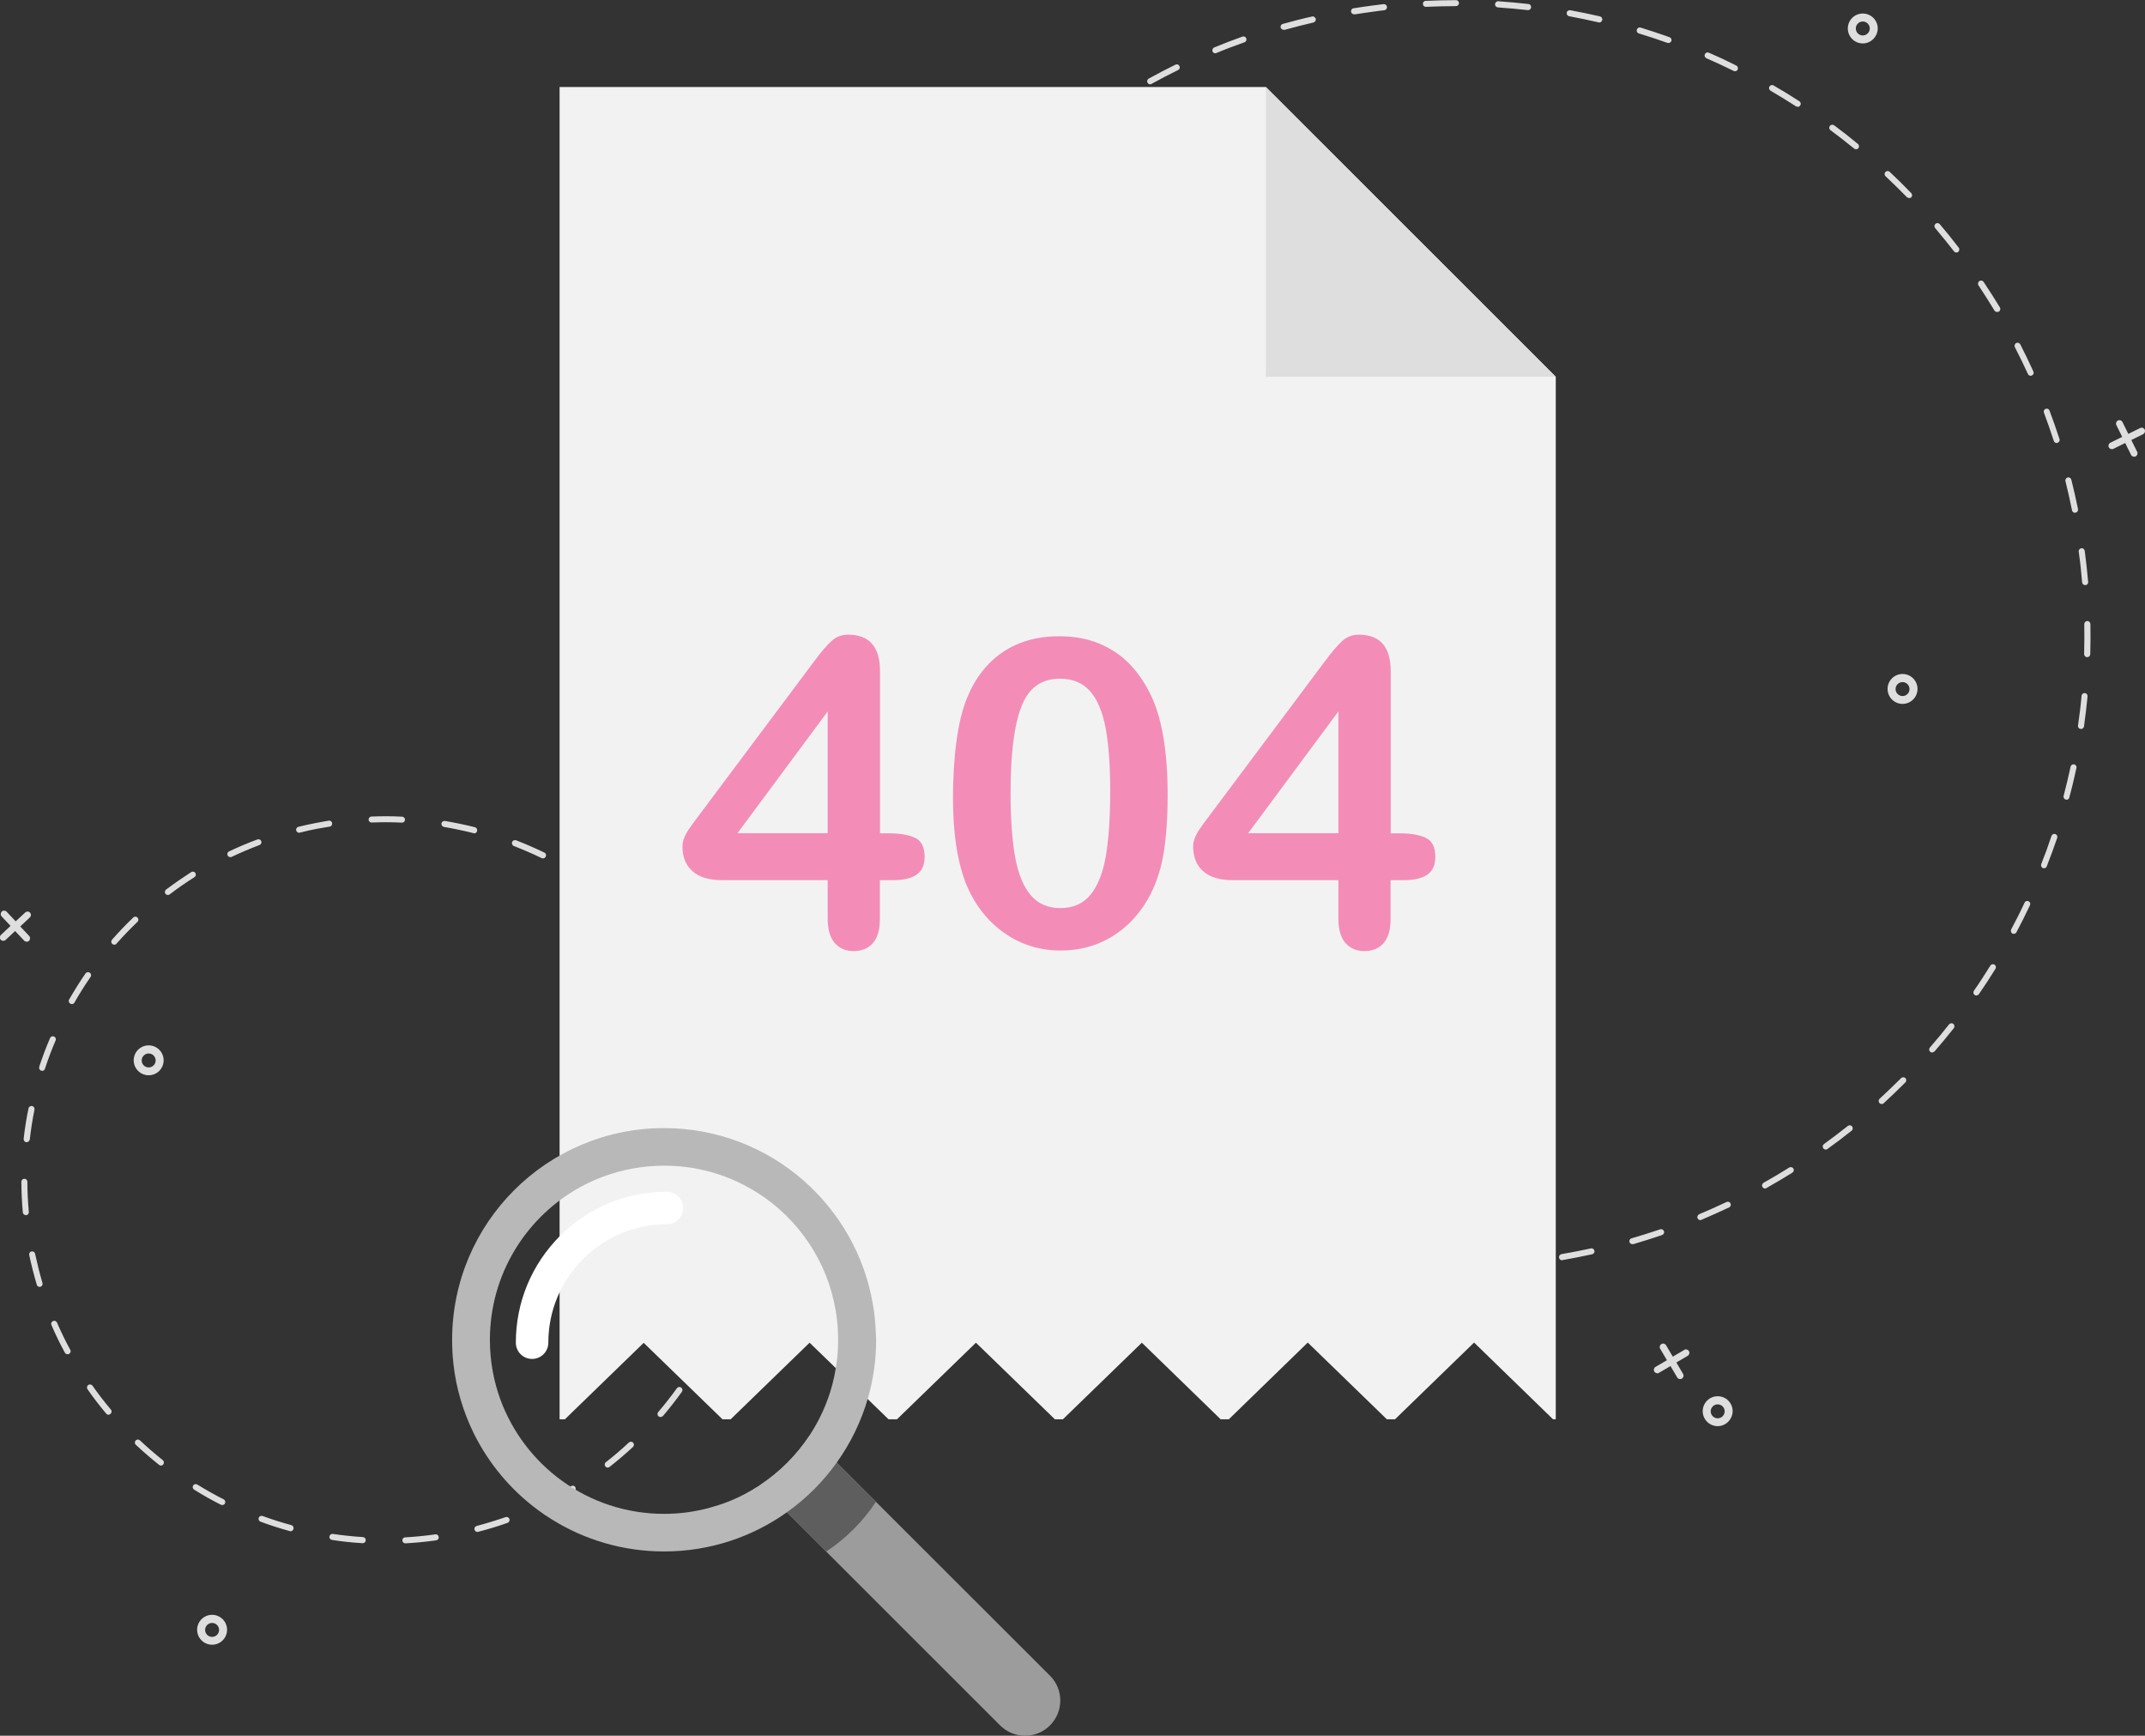<svg width="419" height="339" viewBox="0 0 419 339" fill="none" xmlns="http://www.w3.org/2000/svg">
<rect x="0" y="0" width="419" height="339" fill="#333333" stroke="none"/>
<g clip-path="url(#clip0)">
<path d="M329.905 263.88C329.821 263.713 329.682 263.63 329.487 263.574C329.32 263.518 329.125 263.546 328.986 263.657L326.759 264.965L325.45 262.74C325.367 262.573 325.227 262.489 325.032 262.434C324.865 262.378 324.671 262.406 324.531 262.517C324.364 262.601 324.281 262.74 324.225 262.934C324.169 263.101 324.197 263.296 324.309 263.435L325.617 265.66L323.39 266.967C323.223 267.05 323.139 267.19 323.084 267.384C323.028 267.579 323.056 267.746 323.167 267.885C323.251 268.052 323.39 268.135 323.585 268.191C323.752 268.246 323.947 268.219 324.086 268.107L326.313 266.8L327.622 269.025C327.761 269.275 328.067 269.387 328.318 269.331C328.401 269.303 328.457 269.303 328.541 269.248C328.847 269.053 328.958 268.664 328.763 268.33L327.455 266.105L329.682 264.798C329.988 264.603 330.1 264.186 329.905 263.88Z" fill="#DEDEDE"/>
<path d="M335.529 278.537C333.914 278.537 332.605 277.23 332.605 275.617C332.605 274.003 333.914 272.696 335.529 272.696C337.144 272.696 338.452 274.003 338.452 275.617C338.425 277.23 337.116 278.537 335.529 278.537ZM335.529 274.282C334.777 274.282 334.165 274.893 334.165 275.644C334.165 276.395 334.777 277.007 335.529 277.007C336.281 277.007 336.893 276.395 336.893 275.644C336.893 274.893 336.281 274.282 335.529 274.282Z" fill="#DEDEDE"/>
<path d="M41.43 321.228C39.815 321.228 38.507 319.921 38.507 318.308C38.507 316.695 39.815 315.388 41.43 315.388C43.045 315.388 44.354 316.695 44.354 318.308C44.354 319.921 43.045 321.228 41.43 321.228ZM41.43 316.973C40.678 316.973 40.066 317.585 40.066 318.336C40.066 319.087 40.678 319.699 41.43 319.699C42.182 319.699 42.795 319.087 42.795 318.336C42.795 317.585 42.182 316.973 41.43 316.973Z" fill="#DEDEDE"/>
<path d="M363.873 8.483C362.258 8.483 360.949 7.175 360.949 5.562C360.949 3.949 362.258 2.642 363.873 2.642C365.488 2.642 366.796 3.949 366.796 5.562C366.768 7.175 365.46 8.483 363.873 8.483ZM363.873 4.2C363.121 4.2 362.508 4.811 362.508 5.562C362.508 6.313 363.121 6.925 363.873 6.925C364.624 6.925 365.237 6.313 365.237 5.562C365.237 4.811 364.624 4.2 363.873 4.2Z" fill="#DEDEDE"/>
<path d="M413.71 82.129C413.543 82.212 413.431 82.351 413.376 82.518C413.32 82.685 413.32 82.88 413.404 83.019L414.545 85.327L412.234 86.467C412.067 86.551 411.956 86.69 411.9 86.857C411.844 87.024 411.844 87.218 411.928 87.357C412.012 87.524 412.151 87.635 412.318 87.691C412.485 87.747 412.68 87.747 412.819 87.663L415.13 86.523L416.271 88.831C416.355 88.998 416.494 89.11 416.661 89.165C416.828 89.221 417.023 89.221 417.162 89.137C417.329 89.054 417.441 88.915 417.496 88.748C417.552 88.581 417.552 88.386 417.469 88.247L416.327 85.939L418.638 84.799C418.889 84.66 419.028 84.382 419 84.131C419 84.048 418.972 83.992 418.944 83.909C418.777 83.575 418.387 83.436 418.053 83.603L415.742 84.743L414.601 82.435C414.434 82.101 414.044 81.962 413.71 82.129Z" fill="#DEDEDE"/>
<path d="M371.64 137.475C370.025 137.475 368.717 136.167 368.717 134.554C368.717 132.941 370.025 131.634 371.64 131.634C373.255 131.634 374.564 132.941 374.564 134.554C374.564 136.167 373.255 137.475 371.64 137.475ZM371.64 133.219C370.888 133.219 370.276 133.831 370.276 134.582C370.276 135.333 370.888 135.945 371.64 135.945C372.392 135.945 373.004 135.333 373.004 134.582C373.004 133.831 372.392 133.219 371.64 133.219Z" fill="#DEDEDE"/>
<path d="M0.362 178.024C0.223 178.136 0.168 178.303 0.14 178.497C0.14 178.664 0.195 178.859 0.307 178.97L2.061 180.833L0.195 182.586C0.056 182.697 0 182.864 -0.027 183.058C-0.027 183.225 0.028 183.42 0.14 183.531C0.251 183.67 0.418 183.726 0.613 183.754C0.78 183.754 0.975 183.698 1.086 183.587L2.952 181.835L4.706 183.698C4.817 183.837 4.984 183.893 5.179 183.921C5.374 183.948 5.541 183.865 5.652 183.754C5.792 183.642 5.847 183.476 5.875 183.281C5.875 183.114 5.82 182.919 5.708 182.808L3.954 180.945L5.82 179.192C6.042 178.998 6.098 178.692 5.987 178.442C5.959 178.386 5.903 178.303 5.875 178.247C5.625 177.969 5.207 177.969 4.929 178.219L3.063 179.943L1.309 178.08C1.059 177.802 0.613 177.774 0.362 178.024Z" fill="#DEDEDE"/>
<path d="M29.041 210.008C27.426 210.008 26.117 208.701 26.117 207.088C26.117 205.475 27.426 204.168 29.041 204.168C30.655 204.168 31.964 205.475 31.964 207.088C31.964 208.701 30.655 210.008 29.041 210.008ZM29.041 205.753C28.289 205.753 27.676 206.365 27.676 207.116C27.676 207.867 28.289 208.478 29.041 208.478C29.792 208.478 30.405 207.867 30.405 207.116C30.405 206.365 29.792 205.753 29.041 205.753Z" fill="#DEDEDE"/>
<path d="M79.184 301.426C78.878 301.426 78.599 301.176 78.599 300.87C78.572 300.536 78.822 300.258 79.156 300.258C81.105 300.147 83.082 299.952 85.031 299.674C85.365 299.618 85.644 299.841 85.699 300.175C85.755 300.508 85.532 300.786 85.198 300.842C83.221 301.12 81.217 301.315 79.212 301.426H79.184ZM70.831 301.398H70.804C68.827 301.287 66.794 301.064 64.845 300.759C64.511 300.703 64.288 300.397 64.344 300.091C64.4 299.757 64.706 299.535 65.012 299.59C66.961 299.869 68.938 300.091 70.887 300.202C71.221 300.23 71.472 300.508 71.444 300.842C71.416 301.176 71.165 301.398 70.831 301.398ZM93.272 299.201C93.022 299.201 92.771 299.034 92.688 298.756C92.604 298.45 92.799 298.116 93.105 298.033C94.999 297.532 96.892 296.948 98.757 296.309C99.064 296.197 99.398 296.364 99.509 296.67C99.62 296.976 99.453 297.31 99.147 297.421C97.282 298.089 95.333 298.673 93.412 299.173C93.384 299.201 93.328 299.201 93.272 299.201ZM56.771 299.062C56.715 299.062 56.66 299.062 56.604 299.034C54.683 298.506 52.762 297.894 50.896 297.199C50.59 297.087 50.423 296.754 50.534 296.448C50.646 296.142 50.98 295.975 51.286 296.086C53.124 296.754 55.017 297.365 56.91 297.866C57.217 297.95 57.411 298.283 57.328 298.589C57.272 298.895 57.022 299.062 56.771 299.062ZM106.637 294.223C106.414 294.223 106.219 294.111 106.108 293.889C105.969 293.583 106.08 293.249 106.386 293.082C108.14 292.22 109.894 291.247 111.565 290.246C111.843 290.079 112.205 290.162 112.372 290.44C112.539 290.718 112.456 291.08 112.177 291.247C110.479 292.276 108.697 293.249 106.915 294.139C106.832 294.195 106.72 294.223 106.637 294.223ZM43.434 293.945C43.351 293.945 43.24 293.917 43.156 293.889C41.374 292.999 39.62 291.998 37.922 290.941C37.643 290.774 37.56 290.412 37.727 290.134C37.894 289.856 38.256 289.773 38.534 289.94C40.205 290.969 41.931 291.942 43.685 292.832C43.964 292.971 44.103 293.333 43.936 293.639C43.852 293.806 43.657 293.945 43.434 293.945ZM118.72 286.63C118.553 286.63 118.358 286.547 118.247 286.408C118.052 286.157 118.08 285.768 118.358 285.573C119.89 284.377 121.421 283.07 122.841 281.735C123.092 281.513 123.454 281.54 123.676 281.763C123.899 282.013 123.871 282.375 123.648 282.597C122.173 283.96 120.641 285.267 119.082 286.491C118.971 286.574 118.832 286.63 118.72 286.63ZM31.434 286.241C31.295 286.241 31.184 286.185 31.073 286.102C29.513 284.85 27.982 283.543 26.534 282.18C26.284 281.958 26.284 281.568 26.506 281.346C26.729 281.095 27.119 281.096 27.342 281.318C28.762 282.653 30.265 283.96 31.796 285.184C32.047 285.379 32.103 285.768 31.88 286.018C31.769 286.157 31.602 286.241 31.434 286.241ZM129.022 276.757C128.883 276.757 128.744 276.701 128.632 276.618C128.382 276.395 128.354 276.034 128.577 275.783C129.857 274.282 131.082 272.724 132.224 271.139C132.419 270.861 132.781 270.805 133.059 271C133.338 271.194 133.393 271.556 133.198 271.834C132.029 273.447 130.804 275.033 129.495 276.562C129.356 276.673 129.189 276.757 129.022 276.757ZM21.189 276.312C21.021 276.312 20.854 276.228 20.743 276.089C19.462 274.56 18.237 272.974 17.096 271.334C16.901 271.055 16.984 270.694 17.235 270.499C17.513 270.304 17.875 270.388 18.07 270.638C19.184 272.251 20.409 273.809 21.662 275.311C21.884 275.561 21.829 275.922 21.578 276.145C21.467 276.256 21.328 276.312 21.189 276.312ZM137.124 265.02C137.041 265.02 136.929 264.992 136.846 264.937C136.567 264.77 136.456 264.408 136.623 264.13C137.57 262.406 138.461 260.626 139.24 258.846C139.379 258.54 139.713 258.401 140.02 258.54C140.326 258.679 140.465 259.013 140.326 259.319C139.519 261.127 138.628 262.934 137.653 264.686C137.514 264.909 137.319 265.02 137.124 265.02ZM13.198 264.492C12.975 264.492 12.78 264.381 12.669 264.186C11.722 262.434 10.831 260.626 10.052 258.79C9.912 258.484 10.052 258.151 10.358 258.012C10.664 257.873 10.998 258.012 11.137 258.318C11.917 260.125 12.78 261.905 13.727 263.63C13.894 263.908 13.782 264.269 13.476 264.436C13.365 264.492 13.281 264.492 13.198 264.492ZM142.693 251.893C142.637 251.893 142.581 251.893 142.526 251.865C142.219 251.782 142.024 251.448 142.136 251.114C142.72 249.251 143.222 247.332 143.639 245.413C143.723 245.107 144.029 244.884 144.335 244.968C144.642 245.051 144.864 245.357 144.781 245.663C144.363 247.61 143.834 249.557 143.249 251.476C143.194 251.726 142.943 251.893 142.693 251.893ZM7.741 251.337C7.49 251.337 7.239 251.17 7.184 250.92C6.627 249.028 6.126 247.054 5.708 245.107C5.652 244.773 5.847 244.467 6.154 244.412C6.488 244.356 6.794 244.551 6.85 244.857C7.267 246.776 7.741 248.695 8.297 250.586C8.381 250.892 8.214 251.225 7.908 251.309C7.852 251.337 7.796 251.337 7.741 251.337ZM145.533 237.904C145.505 237.904 145.505 237.904 145.477 237.904C145.143 237.876 144.92 237.57 144.948 237.264C145.143 235.317 145.254 233.342 145.282 231.368C145.282 231.034 145.56 230.784 145.894 230.784C146.229 230.784 146.479 231.062 146.479 231.396C146.451 233.398 146.34 235.4 146.145 237.375C146.089 237.681 145.839 237.904 145.533 237.904ZM5.04 237.319C4.734 237.319 4.483 237.097 4.455 236.791C4.288 234.816 4.177 232.786 4.177 230.811C4.177 230.478 4.427 230.227 4.761 230.227C5.096 230.227 5.346 230.478 5.346 230.811C5.346 232.758 5.458 234.761 5.625 236.708C5.652 237.041 5.402 237.319 5.096 237.347C5.068 237.319 5.04 237.319 5.04 237.319ZM145.449 223.664C145.143 223.664 144.892 223.441 144.864 223.135C144.669 221.189 144.363 219.242 144.001 217.295L143.973 217.211C143.918 216.878 144.113 216.572 144.447 216.516C144.781 216.461 145.087 216.655 145.143 216.989L145.171 217.072C145.56 219.047 145.839 221.022 146.062 222.996C146.089 223.33 145.867 223.608 145.533 223.636C145.505 223.664 145.477 223.664 145.449 223.664ZM5.207 223.08C5.179 223.08 5.151 223.08 5.151 223.08C4.817 223.052 4.594 222.746 4.622 222.412C4.845 220.438 5.151 218.435 5.569 216.488C5.625 216.155 5.959 215.96 6.265 216.016C6.599 216.071 6.794 216.405 6.738 216.711C6.348 218.63 6.042 220.604 5.819 222.551C5.736 222.857 5.485 223.08 5.207 223.08ZM142.498 209.619C142.247 209.619 142.024 209.452 141.941 209.202C141.356 207.338 140.66 205.475 139.908 203.667C139.797 203.361 139.936 203.027 140.242 202.888C140.549 202.777 140.883 202.916 141.022 203.222C141.774 205.058 142.47 206.949 143.082 208.868C143.194 209.174 142.999 209.508 142.693 209.619C142.637 209.619 142.553 209.619 142.498 209.619ZM8.242 209.146C8.186 209.146 8.13 209.146 8.047 209.118C7.741 209.007 7.574 208.673 7.657 208.367C8.27 206.476 8.993 204.585 9.773 202.749C9.912 202.443 10.246 202.304 10.553 202.443C10.859 202.582 10.998 202.916 10.859 203.222C10.079 205.03 9.383 206.893 8.771 208.757C8.715 208.979 8.492 209.146 8.242 209.146ZM136.818 196.547C136.623 196.547 136.4 196.436 136.289 196.241C135.342 194.545 134.284 192.848 133.171 191.235C132.976 190.957 133.059 190.595 133.338 190.401C133.616 190.206 133.978 190.289 134.173 190.568C135.287 192.208 136.345 193.933 137.319 195.657C137.486 195.935 137.375 196.297 137.096 196.464C137.013 196.519 136.929 196.547 136.818 196.547ZM14.033 196.102C13.922 196.102 13.838 196.074 13.727 196.019C13.448 195.852 13.337 195.49 13.504 195.212C14.506 193.488 15.564 191.763 16.706 190.123C16.901 189.844 17.263 189.789 17.541 189.984C17.82 190.178 17.875 190.54 17.68 190.818C16.567 192.431 15.509 194.1 14.534 195.824C14.451 195.991 14.256 196.102 14.033 196.102ZM128.604 184.894C128.437 184.894 128.27 184.838 128.159 184.699C126.878 183.225 125.514 181.779 124.094 180.416C123.871 180.194 123.843 179.804 124.094 179.582C124.317 179.359 124.706 179.332 124.929 179.582C126.349 180.972 127.741 182.447 129.05 183.948C129.273 184.199 129.245 184.56 128.994 184.783C128.883 184.838 128.744 184.894 128.604 184.894ZM22.33 184.505C22.191 184.505 22.052 184.449 21.94 184.366C21.69 184.143 21.662 183.781 21.884 183.531C23.193 182.029 24.585 180.583 26.033 179.192C26.256 178.97 26.646 178.97 26.868 179.22C27.091 179.443 27.091 179.832 26.84 180.055C25.421 181.417 24.056 182.836 22.748 184.31C22.664 184.449 22.497 184.505 22.33 184.505ZM118.219 175.132C118.08 175.132 117.969 175.104 117.857 175.021C116.298 173.825 114.683 172.684 113.013 171.628C112.734 171.461 112.651 171.071 112.846 170.821C113.013 170.543 113.375 170.46 113.653 170.654C115.324 171.739 116.994 172.879 118.581 174.103C118.832 174.298 118.887 174.687 118.692 174.937C118.553 175.049 118.386 175.132 118.219 175.132ZM32.799 174.798C32.632 174.798 32.437 174.715 32.325 174.576C32.13 174.325 32.186 173.936 32.437 173.741C34.024 172.545 35.694 171.405 37.365 170.32C37.643 170.154 38.005 170.237 38.172 170.515C38.339 170.793 38.256 171.155 37.977 171.322C36.307 172.379 34.692 173.491 33.133 174.687C33.049 174.77 32.91 174.798 32.799 174.798ZM106.052 167.651C105.969 167.651 105.885 167.623 105.801 167.595C104.047 166.733 102.21 165.954 100.372 165.231C100.066 165.12 99.927 164.758 100.038 164.452C100.149 164.146 100.511 164.007 100.818 164.118C102.683 164.842 104.521 165.648 106.33 166.51C106.637 166.649 106.748 167.011 106.609 167.289C106.498 167.539 106.275 167.651 106.052 167.651ZM44.994 167.4C44.771 167.4 44.548 167.289 44.465 167.066C44.325 166.761 44.437 166.427 44.743 166.288C46.553 165.426 48.391 164.647 50.284 163.952C50.59 163.84 50.924 163.979 51.035 164.285C51.147 164.591 51.008 164.925 50.701 165.036C48.864 165.732 47.026 166.51 45.272 167.345C45.161 167.4 45.077 167.4 44.994 167.4ZM92.66 162.756C92.604 162.756 92.549 162.756 92.521 162.728C90.627 162.255 88.678 161.838 86.729 161.504C86.395 161.448 86.2 161.143 86.228 160.837C86.284 160.503 86.59 160.308 86.897 160.336C88.873 160.67 90.85 161.087 92.771 161.56C93.078 161.643 93.272 161.949 93.189 162.283C93.161 162.561 92.91 162.756 92.66 162.756ZM58.442 162.644C58.163 162.644 57.94 162.45 57.857 162.199C57.773 161.893 57.968 161.56 58.302 161.476C59.472 161.198 60.697 160.92 61.894 160.698C62.646 160.558 63.425 160.419 64.205 160.28C64.539 160.225 64.845 160.447 64.873 160.781C64.929 161.115 64.706 161.421 64.372 161.448C63.62 161.56 62.841 161.699 62.089 161.838C60.919 162.06 59.722 162.311 58.581 162.617C58.525 162.644 58.497 162.644 58.442 162.644ZM78.544 160.67C78.516 160.67 78.516 160.67 78.544 160.67C77.486 160.614 76.428 160.586 75.398 160.586C74.479 160.586 73.532 160.614 72.613 160.642C72.279 160.67 72.001 160.392 72.001 160.086C72.001 159.752 72.251 159.474 72.558 159.474C73.504 159.446 74.451 159.418 75.37 159.418C76.428 159.418 77.486 159.446 78.544 159.502C78.878 159.529 79.128 159.78 79.101 160.113C79.101 160.419 78.85 160.67 78.544 160.67Z" fill="#DEDEDE"/>
<path d="M292.178 247.666C291.844 247.693 291.51 247.721 291.148 247.721C290.814 247.749 290.535 247.499 290.535 247.165C290.507 246.831 290.758 246.553 291.092 246.553C293.041 246.442 294.99 246.275 296.911 246.08C297.245 246.052 297.524 246.275 297.552 246.609C297.579 246.942 297.357 247.221 297.023 247.248C295.408 247.415 293.793 247.554 292.178 247.666ZM282.934 247.916C282.906 247.916 282.906 247.916 282.879 247.916C280.93 247.888 278.925 247.832 276.976 247.721C276.642 247.693 276.391 247.415 276.419 247.109C276.447 246.776 276.725 246.525 277.032 246.553C278.981 246.664 280.93 246.72 282.879 246.748C283.213 246.748 283.463 247.026 283.463 247.332C283.463 247.638 283.241 247.888 282.934 247.916ZM305.153 246.136C304.846 246.164 304.596 245.941 304.54 245.635C304.484 245.302 304.707 244.996 305.013 244.94C306.934 244.606 308.856 244.245 310.749 243.827C311.055 243.744 311.389 243.967 311.445 244.272C311.528 244.578 311.306 244.912 310.999 244.968C309.078 245.385 307.129 245.774 305.208 246.108C305.208 246.136 305.18 246.136 305.153 246.136ZM268.874 246.97C268.846 246.97 268.79 246.97 268.763 246.97C266.814 246.72 264.865 246.442 262.916 246.108C262.582 246.052 262.387 245.747 262.442 245.413C262.498 245.079 262.804 244.884 263.138 244.94C265.059 245.274 267.008 245.552 268.93 245.802C269.264 245.83 269.486 246.136 269.431 246.47C269.375 246.748 269.124 246.942 268.874 246.97ZM318.907 242.993C318.628 243.021 318.378 242.826 318.294 242.576C318.211 242.27 318.378 241.936 318.712 241.853C320.577 241.324 322.443 240.713 324.28 240.101C324.586 239.989 324.921 240.156 325.032 240.462C325.143 240.768 324.976 241.102 324.67 241.213C322.805 241.853 320.911 242.437 319.046 242.993C318.99 242.965 318.934 242.993 318.907 242.993ZM254.981 244.412C254.925 244.412 254.869 244.412 254.813 244.384C252.92 243.911 250.999 243.41 249.106 242.854C248.8 242.771 248.605 242.437 248.716 242.131C248.8 241.825 249.134 241.63 249.44 241.742C251.305 242.298 253.199 242.798 255.092 243.271C255.398 243.355 255.593 243.661 255.537 243.994C255.454 244.217 255.231 244.384 254.981 244.412ZM332.187 238.293C331.937 238.321 331.714 238.182 331.603 237.931C331.464 237.625 331.631 237.292 331.909 237.153C333.691 236.402 335.501 235.595 337.255 234.761C337.561 234.622 337.895 234.733 338.034 235.039C338.174 235.345 338.062 235.679 337.756 235.818C336.002 236.652 334.164 237.459 332.355 238.237C332.327 238.265 332.243 238.293 332.187 238.293ZM241.477 240.268C241.393 240.268 241.31 240.268 241.226 240.24C239.389 239.572 237.551 238.821 235.741 238.043C235.435 237.904 235.296 237.57 235.435 237.264C235.574 236.958 235.909 236.819 236.215 236.958C237.997 237.709 239.834 238.46 241.644 239.127C241.95 239.239 242.117 239.572 242.006 239.878C241.922 240.129 241.728 240.268 241.477 240.268ZM344.828 232.119C344.605 232.146 344.382 232.035 344.271 231.813C344.104 231.535 344.215 231.173 344.494 231.006C346.192 230.061 347.863 229.059 349.505 228.03C349.784 227.863 350.146 227.947 350.313 228.225C350.48 228.503 350.396 228.865 350.118 229.032C348.447 230.061 346.749 231.09 345.051 232.035C345.023 232.091 344.939 232.119 344.828 232.119ZM228.558 234.622C228.447 234.622 228.363 234.622 228.252 234.566C226.498 233.676 224.744 232.731 223.045 231.785C222.767 231.618 222.656 231.257 222.823 230.978C222.99 230.7 223.352 230.589 223.63 230.756C225.328 231.701 227.055 232.647 228.781 233.509C229.059 233.648 229.198 234.01 229.031 234.316C228.948 234.51 228.753 234.622 228.558 234.622ZM356.689 224.526C356.494 224.526 356.299 224.443 356.16 224.276C355.965 223.998 356.021 223.636 356.299 223.441C357.858 222.301 359.445 221.105 360.949 219.909C361.199 219.715 361.589 219.742 361.784 219.993C361.979 220.243 361.951 220.632 361.7 220.827C360.169 222.051 358.582 223.247 356.995 224.387C356.911 224.47 356.8 224.526 356.689 224.526ZM216.363 227.558C216.252 227.558 216.113 227.53 216.001 227.474C214.359 226.389 212.744 225.277 211.157 224.109C210.906 223.914 210.823 223.553 211.017 223.274C211.212 223.024 211.574 222.941 211.853 223.135C213.412 224.276 215.027 225.388 216.669 226.473C216.948 226.64 217.031 227.029 216.836 227.279C216.725 227.446 216.53 227.558 216.363 227.558ZM367.603 215.626C367.436 215.626 367.241 215.571 367.13 215.431C366.907 215.181 366.935 214.82 367.157 214.597C368.577 213.29 369.997 211.927 371.362 210.564C371.584 210.342 371.974 210.342 372.197 210.564C372.42 210.787 372.42 211.176 372.197 211.399C370.805 212.789 369.385 214.152 367.937 215.487C367.881 215.571 367.742 215.626 367.603 215.626ZM205.059 219.158C204.92 219.158 204.753 219.13 204.642 219.019C203.138 217.768 201.635 216.461 200.215 215.126C199.964 214.903 199.964 214.542 200.187 214.291C200.409 214.041 200.771 214.041 201.022 214.263C202.442 215.571 203.918 216.878 205.421 218.129C205.672 218.352 205.7 218.713 205.505 218.964C205.365 219.075 205.198 219.13 205.059 219.158ZM377.459 205.558C377.32 205.558 377.153 205.53 377.042 205.419C376.791 205.197 376.763 204.835 376.986 204.585C378.267 203.111 379.52 201.609 380.717 200.079C380.912 199.829 381.301 199.773 381.552 199.968C381.803 200.163 381.858 200.552 381.663 200.802C380.438 202.332 379.185 203.862 377.905 205.336C377.738 205.475 377.598 205.53 377.459 205.558ZM194.785 209.508C194.618 209.508 194.451 209.452 194.312 209.313C192.976 207.894 191.639 206.42 190.358 204.946C190.136 204.696 190.163 204.335 190.414 204.112C190.665 203.89 191.027 203.917 191.249 204.168C192.53 205.642 193.839 207.088 195.175 208.478C195.398 208.729 195.398 209.09 195.147 209.313C195.036 209.452 194.897 209.508 194.785 209.508ZM386.09 194.433C385.951 194.433 385.84 194.406 385.728 194.322C385.45 194.128 385.394 193.766 385.589 193.488C386.703 191.903 387.761 190.234 388.791 188.593C388.958 188.315 389.32 188.231 389.598 188.398C389.877 188.565 389.96 188.927 389.793 189.205C388.763 190.874 387.677 192.542 386.564 194.155C386.424 194.322 386.257 194.406 386.09 194.433ZM185.653 198.772C185.458 198.772 185.263 198.717 185.152 198.55C183.982 196.992 182.813 195.379 181.699 193.766C181.504 193.488 181.588 193.126 181.866 192.932C182.145 192.737 182.507 192.82 182.702 193.098C183.788 194.712 184.929 196.297 186.098 197.827C186.293 198.077 186.238 198.466 185.987 198.661C185.876 198.744 185.764 198.772 185.653 198.772ZM393.413 182.391C393.301 182.391 393.19 182.363 393.107 182.335C392.828 182.168 392.717 181.835 392.856 181.529C393.775 179.804 394.666 178.052 395.473 176.3C395.612 175.994 395.974 175.883 396.253 176.022C396.559 176.161 396.67 176.523 396.531 176.801C395.696 178.581 394.805 180.333 393.886 182.085C393.803 182.252 393.608 182.363 393.413 182.391ZM177.829 187.091C177.607 187.119 177.384 187.008 177.272 186.813C176.27 185.116 175.323 183.392 174.405 181.668C174.265 181.39 174.377 181.028 174.655 180.861C174.934 180.722 175.296 180.833 175.463 181.112C176.354 182.836 177.328 184.532 178.303 186.201C178.47 186.479 178.386 186.841 178.08 187.008C178.024 187.063 177.913 187.091 177.829 187.091ZM399.315 169.57C399.232 169.57 399.148 169.57 399.065 169.542C398.759 169.43 398.619 169.069 398.731 168.763C399.455 166.955 400.123 165.12 400.735 163.256C400.847 162.95 401.181 162.783 401.487 162.895C401.793 163.006 401.96 163.34 401.849 163.646C401.209 165.509 400.541 167.372 399.817 169.18C399.733 169.43 399.538 169.57 399.315 169.57ZM171.398 174.576C171.147 174.604 170.924 174.464 170.813 174.214C170.006 172.434 169.254 170.599 168.558 168.763C168.446 168.457 168.586 168.123 168.892 167.984C169.198 167.873 169.532 168.012 169.671 168.318C170.368 170.126 171.119 171.934 171.899 173.714C172.038 174.019 171.899 174.353 171.593 174.492C171.537 174.548 171.453 174.576 171.398 174.576ZM403.715 156.192C403.659 156.192 403.575 156.192 403.52 156.164C403.213 156.081 403.018 155.747 403.102 155.441C403.603 153.55 404.049 151.659 404.466 149.74C404.522 149.434 404.856 149.211 405.162 149.295C405.469 149.35 405.691 149.684 405.608 149.99C405.19 151.909 404.745 153.828 404.216 155.747C404.188 155.997 403.965 156.164 403.715 156.192ZM166.442 161.393C166.163 161.421 165.913 161.254 165.829 160.976C165.245 159.112 164.688 157.193 164.214 155.302C164.131 154.996 164.326 154.662 164.632 154.579C164.938 154.495 165.272 154.69 165.356 154.996C165.857 156.859 166.386 158.751 166.971 160.614C167.054 160.92 166.887 161.254 166.581 161.365C166.525 161.393 166.497 161.393 166.442 161.393ZM406.527 142.369C406.499 142.369 406.443 142.369 406.415 142.369C406.081 142.314 405.858 142.036 405.914 141.702C406.193 139.783 406.443 137.836 406.61 135.889C406.638 135.556 406.944 135.333 407.251 135.361C407.585 135.389 407.807 135.695 407.78 136.001C407.585 137.947 407.362 139.922 407.083 141.869C407.056 142.147 406.805 142.369 406.527 142.369ZM163.017 147.737C162.711 147.765 162.46 147.542 162.405 147.264C162.043 145.345 161.709 143.398 161.43 141.452C161.374 141.118 161.597 140.84 161.931 140.784C162.265 140.729 162.544 140.951 162.6 141.285C162.878 143.204 163.184 145.151 163.546 147.042C163.602 147.376 163.407 147.682 163.073 147.737C163.073 147.737 163.045 147.737 163.017 147.737ZM407.752 128.352C407.724 128.352 407.724 128.352 407.696 128.352C407.362 128.352 407.111 128.074 407.111 127.74C407.167 125.794 407.167 123.847 407.139 121.9C407.139 121.566 407.39 121.316 407.724 121.288C408.058 121.288 408.309 121.538 408.336 121.872C408.364 123.819 408.364 125.821 408.309 127.768C408.309 128.074 408.058 128.324 407.752 128.352ZM161.152 133.776C160.818 133.803 160.539 133.553 160.511 133.219C160.483 132.747 160.456 132.302 160.428 131.829C160.344 130.327 160.261 128.825 160.205 127.323C160.205 126.989 160.456 126.739 160.79 126.711C161.124 126.711 161.402 126.962 161.402 127.295C161.458 128.769 161.514 130.271 161.597 131.773C161.625 132.218 161.653 132.691 161.681 133.136C161.736 133.47 161.486 133.748 161.152 133.776C161.18 133.776 161.18 133.776 161.152 133.776ZM407.362 114.279C407.028 114.307 406.749 114.057 406.722 113.751C406.554 111.832 406.36 109.857 406.081 107.938L406.053 107.744C405.998 107.41 406.248 107.132 406.554 107.076C406.889 107.02 407.167 107.271 407.223 107.577L407.251 107.771C407.501 109.718 407.724 111.693 407.891 113.64C407.947 113.946 407.724 114.252 407.362 114.279C407.39 114.279 407.39 114.279 407.362 114.279ZM160.901 119.703C160.873 119.703 160.873 119.703 160.845 119.703C160.511 119.703 160.261 119.425 160.289 119.091C160.372 117.144 160.483 115.142 160.651 113.195C160.678 112.861 160.957 112.638 161.291 112.666C161.625 112.694 161.848 112.972 161.82 113.306C161.653 115.225 161.542 117.2 161.458 119.146C161.43 119.425 161.207 119.675 160.901 119.703ZM405.357 100.151C405.079 100.179 404.8 99.984 404.745 99.678C404.355 97.787 403.937 95.868 403.464 93.977C403.38 93.671 403.575 93.337 403.882 93.254C404.188 93.17 404.522 93.365 404.605 93.671C405.079 95.562 405.524 97.509 405.914 99.428C405.97 99.761 405.775 100.067 405.441 100.123C405.413 100.123 405.385 100.123 405.357 100.151ZM162.238 105.685C162.182 105.685 162.154 105.685 162.098 105.685C161.764 105.63 161.542 105.324 161.597 105.018C161.903 103.071 162.238 101.124 162.627 99.205C162.683 98.872 163.017 98.677 163.323 98.733C163.658 98.788 163.852 99.122 163.797 99.428C163.407 101.319 163.073 103.266 162.767 105.185C162.739 105.463 162.516 105.658 162.238 105.685ZM401.793 86.523C401.543 86.551 401.264 86.384 401.181 86.106C400.596 84.27 399.928 82.407 399.26 80.599C399.148 80.293 399.288 79.959 399.594 79.848C399.9 79.737 400.234 79.876 400.346 80.182C401.042 82.017 401.682 83.881 402.295 85.744C402.406 86.05 402.211 86.384 401.905 86.495C401.905 86.495 401.849 86.523 401.793 86.523ZM165.189 91.891C165.133 91.891 165.05 91.891 164.994 91.863C164.688 91.779 164.493 91.446 164.576 91.14C165.105 89.249 165.662 87.357 166.275 85.494C166.386 85.188 166.72 85.021 167.026 85.105C167.333 85.216 167.5 85.55 167.416 85.856C166.804 87.691 166.247 89.582 165.718 91.446C165.662 91.696 165.439 91.863 165.189 91.891ZM396.726 73.396C396.476 73.424 396.253 73.284 396.141 73.062C395.334 71.31 394.471 69.53 393.58 67.806C393.441 67.528 393.552 67.166 393.83 66.999C394.109 66.86 394.471 66.971 394.638 67.249C395.529 69.001 396.392 70.781 397.199 72.561C397.339 72.867 397.199 73.201 396.893 73.34C396.865 73.368 396.782 73.368 396.726 73.396ZM169.727 78.513C169.644 78.513 169.56 78.513 169.477 78.458C169.17 78.346 169.031 77.985 169.142 77.679C169.866 75.871 170.674 74.035 171.481 72.255C171.62 71.95 171.982 71.838 172.261 71.977C172.567 72.116 172.678 72.478 172.539 72.756C171.732 74.508 170.952 76.316 170.228 78.124C170.145 78.374 169.95 78.513 169.727 78.513ZM390.155 60.936C389.933 60.936 389.738 60.853 389.598 60.658C388.596 58.989 387.538 57.348 386.48 55.735C386.285 55.457 386.369 55.096 386.647 54.901C386.926 54.706 387.288 54.79 387.482 55.068C388.568 56.681 389.626 58.377 390.656 60.046C390.824 60.324 390.74 60.686 390.462 60.853C390.322 60.908 390.239 60.936 390.155 60.936ZM175.741 65.775C175.63 65.775 175.518 65.748 175.407 65.692C175.129 65.525 175.017 65.163 175.156 64.885C176.103 63.161 177.078 61.437 178.108 59.768C178.275 59.49 178.637 59.406 178.915 59.573C179.194 59.74 179.277 60.102 179.11 60.38C178.108 62.048 177.133 63.745 176.187 65.442C176.103 65.664 175.936 65.775 175.741 65.775ZM382.192 49.311C381.997 49.311 381.803 49.255 381.691 49.088C380.494 47.559 379.269 46.029 378.016 44.555C377.793 44.304 377.821 43.943 378.072 43.72C378.322 43.498 378.684 43.526 378.907 43.776C380.188 45.278 381.413 46.807 382.61 48.365C382.805 48.615 382.749 49.005 382.499 49.199C382.443 49.283 382.332 49.311 382.192 49.311ZM183.147 53.788C183.008 53.788 182.897 53.761 182.757 53.677C182.479 53.482 182.423 53.121 182.618 52.843C183.732 51.23 184.929 49.644 186.126 48.087C186.321 47.837 186.711 47.781 186.962 47.976C187.212 48.17 187.268 48.56 187.073 48.81C185.876 50.34 184.706 51.925 183.593 53.51C183.481 53.705 183.314 53.788 183.147 53.788ZM372.977 38.687C372.809 38.687 372.642 38.631 372.503 38.52C371.139 37.129 369.747 35.766 368.327 34.431C368.076 34.209 368.076 33.819 368.299 33.597C368.522 33.347 368.912 33.347 369.134 33.569C370.554 34.904 371.974 36.295 373.339 37.713C373.561 37.935 373.561 38.325 373.339 38.547C373.255 38.631 373.116 38.687 372.977 38.687ZM191.89 42.747C191.75 42.747 191.583 42.719 191.472 42.608C191.221 42.385 191.194 42.024 191.416 41.774C192.725 40.3 194.061 38.853 195.426 37.463C195.648 37.24 196.038 37.212 196.261 37.463C196.484 37.685 196.512 38.075 196.261 38.297C194.897 39.688 193.56 41.134 192.279 42.58C192.196 42.664 192.029 42.719 191.89 42.747ZM362.591 29.147C362.452 29.147 362.285 29.119 362.174 29.008C360.67 27.784 359.111 26.56 357.552 25.42C357.301 25.226 357.246 24.864 357.441 24.586C357.635 24.335 357.997 24.28 358.276 24.474C359.863 25.643 361.422 26.866 362.925 28.118C363.176 28.313 363.204 28.702 363.009 28.952C362.925 29.064 362.758 29.147 362.591 29.147ZM201.802 32.735C201.635 32.735 201.44 32.679 201.328 32.54C201.106 32.29 201.133 31.928 201.384 31.706C202.832 30.398 204.335 29.119 205.867 27.868C206.117 27.673 206.507 27.701 206.702 27.951C206.897 28.201 206.869 28.591 206.618 28.785C205.115 30.009 203.611 31.288 202.191 32.596C202.08 32.679 201.941 32.735 201.802 32.735ZM351.204 20.859C351.092 20.859 350.953 20.831 350.842 20.776C349.199 19.719 347.529 18.69 345.858 17.716C345.58 17.549 345.468 17.188 345.635 16.91C345.802 16.632 346.164 16.52 346.443 16.687C348.141 17.661 349.84 18.718 351.482 19.774C351.761 19.941 351.844 20.331 351.649 20.581C351.566 20.748 351.399 20.859 351.204 20.859ZM212.799 23.946C212.604 23.946 212.41 23.863 212.27 23.696C212.075 23.418 212.131 23.056 212.41 22.861C213.997 21.721 215.639 20.609 217.282 19.552C217.56 19.385 217.922 19.468 218.089 19.719C218.256 19.997 218.173 20.358 217.922 20.525C216.28 21.582 214.665 22.667 213.078 23.779C213.022 23.918 212.911 23.946 212.799 23.946ZM338.953 13.906C338.842 13.906 338.758 13.906 338.647 13.85C336.893 12.988 335.111 12.154 333.329 11.375C333.023 11.236 332.884 10.902 333.023 10.596C333.162 10.29 333.496 10.151 333.802 10.29C335.612 11.069 337.394 11.903 339.148 12.793C339.454 12.933 339.566 13.294 339.426 13.6C339.343 13.767 339.148 13.906 338.953 13.906ZM224.716 16.465C224.493 16.492 224.27 16.354 224.159 16.159C223.992 15.881 224.103 15.519 224.382 15.352C226.108 14.407 227.862 13.489 229.616 12.627C229.922 12.488 230.257 12.599 230.396 12.905C230.535 13.211 230.424 13.544 230.117 13.684C228.363 14.546 226.637 15.436 224.939 16.381C224.911 16.437 224.799 16.465 224.716 16.465ZM325.951 8.399C325.867 8.399 325.784 8.399 325.7 8.371C323.863 7.704 321.997 7.092 320.132 6.536C319.825 6.452 319.631 6.119 319.742 5.785C319.825 5.479 320.16 5.284 320.494 5.396C322.359 5.98 324.252 6.591 326.118 7.259C326.424 7.37 326.591 7.704 326.48 8.01C326.396 8.232 326.173 8.371 325.951 8.399ZM237.44 10.402C237.189 10.43 236.939 10.29 236.855 10.04C236.744 9.734 236.883 9.4 237.189 9.261C238.999 8.51 240.864 7.815 242.702 7.148C243.008 7.036 243.342 7.203 243.454 7.509C243.565 7.815 243.398 8.149 243.092 8.26C241.254 8.9 239.417 9.595 237.635 10.346C237.579 10.374 237.496 10.402 237.44 10.402ZM312.419 4.394C312.364 4.394 312.308 4.394 312.252 4.367C310.359 3.922 308.438 3.532 306.517 3.171C306.183 3.115 305.988 2.809 306.043 2.475C306.099 2.142 306.405 1.947 306.74 2.002C308.661 2.364 310.61 2.753 312.531 3.198C312.837 3.282 313.06 3.588 312.976 3.922C312.893 4.2 312.67 4.394 312.419 4.394ZM250.776 5.813C250.498 5.841 250.247 5.646 250.164 5.396C250.08 5.09 250.247 4.756 250.581 4.672C252.475 4.144 254.396 3.643 256.289 3.226C256.595 3.143 256.929 3.365 257.013 3.671C257.097 3.977 256.874 4.311 256.568 4.394C254.674 4.839 252.781 5.312 250.888 5.841C250.86 5.813 250.804 5.813 250.776 5.813ZM298.526 1.975C298.498 1.975 298.443 1.975 298.415 1.975C296.494 1.752 294.517 1.585 292.596 1.446C292.261 1.418 292.011 1.14 292.039 0.807C292.067 0.473 292.345 0.223 292.679 0.25C294.628 0.389 296.605 0.556 298.554 0.779C298.888 0.807 299.111 1.113 299.083 1.446C299.027 1.752 298.804 1.975 298.526 1.975ZM264.53 2.781C264.224 2.809 263.946 2.587 263.918 2.281C263.862 1.947 264.085 1.641 264.419 1.613C265.616 1.418 266.841 1.252 268.066 1.085C268.79 1.001 269.542 0.89 270.266 0.807C270.6 0.779 270.879 1.001 270.934 1.335C270.962 1.669 270.739 1.947 270.405 2.002C269.681 2.086 268.957 2.169 268.234 2.281C267.036 2.447 265.811 2.614 264.614 2.809C264.586 2.781 264.558 2.781 264.53 2.781ZM284.438 1.196H284.41C282.461 1.196 280.512 1.252 278.563 1.335C278.229 1.363 277.951 1.085 277.951 0.779C277.923 0.445 278.173 0.167 278.507 0.167C280.456 0.083 282.461 0.028 284.41 0.028C284.744 0.028 284.995 0.306 284.995 0.612C284.995 0.918 284.744 1.168 284.438 1.196Z" fill="#DEDEDE"/>
<path d="M303.9 73.591V277.202H303.371L287.946 262.211L272.494 277.202H270.907L255.454 262.211L240.03 277.202H238.443L223.046 262.239L207.621 277.202H206.062L190.637 262.239L175.212 277.202H173.57L158.145 262.239L142.72 277.202H141.133L125.737 262.267L110.34 277.202H109.31V16.993H247.269L303.9 73.591Z" fill="#F2F2F2"/>
<path d="M303.9 73.591H247.269V16.993L303.9 73.591Z" fill="#DEDEDE"/>
<path d="M161.681 179.526V171.906H141.105C138.516 171.906 136.567 171.322 135.259 170.154C133.95 168.985 133.31 167.372 133.31 165.37C133.31 164.841 133.393 164.313 133.588 163.785C133.783 163.256 134.061 162.7 134.451 162.116C134.841 161.532 135.231 160.976 135.648 160.419C136.066 159.863 136.567 159.196 137.152 158.417L158.869 129.381C160.289 127.462 161.458 126.072 162.377 125.237C163.296 124.375 164.382 123.958 165.662 123.958C169.811 123.958 171.899 126.322 171.899 131.078V162.756H173.653C175.769 162.756 177.44 163.034 178.721 163.618C180.001 164.202 180.614 165.453 180.614 167.372C180.614 168.958 180.085 170.098 179.055 170.821C178.024 171.544 176.465 171.906 174.377 171.906H171.871V179.526C171.871 181.64 171.398 183.197 170.479 184.226C169.56 185.255 168.307 185.756 166.748 185.756C165.217 185.756 163.992 185.228 163.045 184.171C162.154 183.114 161.681 181.556 161.681 179.526ZM144.057 162.728H161.681V138.949L144.057 162.728Z" fill="#F38DB7"/>
<path d="M228.085 155.274C228.085 159.752 227.806 163.59 227.277 166.816C226.721 170.042 225.718 172.963 224.243 175.577C222.377 178.803 219.983 181.278 217.031 183.031C214.08 184.783 210.795 185.645 207.203 185.645C203.055 185.645 199.324 184.477 196.038 182.113C192.753 179.777 190.275 176.523 188.604 172.379C187.769 170.126 187.129 167.623 186.739 164.869C186.349 162.116 186.154 159.168 186.154 155.969C186.154 151.853 186.377 148.127 186.823 144.845C187.268 141.535 187.936 138.698 188.883 136.334C190.498 132.413 192.836 129.409 195.899 127.351C198.962 125.293 202.637 124.264 206.897 124.264C209.709 124.264 212.27 124.709 214.554 125.627C216.837 126.544 218.869 127.879 220.595 129.632C222.322 131.384 223.797 133.581 224.994 136.167C227.055 140.673 228.085 147.042 228.085 155.274ZM216.864 154.468C216.864 149.462 216.558 145.373 215.973 142.203C215.361 139.032 214.359 136.612 212.939 134.999C211.519 133.386 209.542 132.552 207.036 132.552C203.417 132.552 200.911 134.36 199.519 138.003C198.099 141.646 197.403 147.237 197.403 154.801C197.403 159.947 197.709 164.146 198.294 167.4C198.906 170.682 199.908 173.157 201.328 174.826C202.748 176.495 204.669 177.357 207.12 177.357C209.625 177.357 211.602 176.495 213.022 174.743C214.442 172.99 215.444 170.487 216.001 167.261C216.558 163.979 216.864 159.724 216.864 154.468Z" fill="#F38DB7"/>
<path d="M261.441 179.526V171.906H240.865C238.276 171.906 236.327 171.322 235.018 170.154C233.71 168.985 233.069 167.372 233.069 165.37C233.069 164.841 233.153 164.313 233.348 163.785C233.543 163.256 233.821 162.7 234.211 162.116C234.601 161.532 234.99 160.976 235.408 160.419C235.826 159.863 236.327 159.196 236.912 158.417L258.629 129.381C260.049 127.462 261.218 126.072 262.137 125.237C263.056 124.375 264.141 123.958 265.422 123.958C269.571 123.958 271.659 126.322 271.659 131.078V162.756H273.413C275.529 162.756 277.199 163.034 278.48 163.618C279.761 164.202 280.373 165.453 280.373 167.372C280.373 168.958 279.844 170.098 278.814 170.821C277.784 171.544 276.225 171.906 274.137 171.906H271.631V179.526C271.631 181.64 271.158 183.197 270.239 184.226C269.32 185.255 268.067 185.756 266.508 185.756C264.977 185.756 263.752 185.228 262.805 184.171C261.914 183.114 261.441 181.556 261.441 179.526ZM243.816 162.728H261.441V138.949L243.816 162.728Z" fill="#F38DB7"/>
<path d="M205.087 336.998C202.414 339.668 198.071 339.668 195.37 336.998L153.718 295.363L148.428 290.079C152.27 287.548 155.583 284.238 158.145 280.372L205.115 327.291C207.788 329.961 207.788 334.3 205.087 336.998Z" fill="#9C9C9C"/>
<path d="M160.234 282.486L171.092 293.333C168.558 297.171 165.245 300.48 161.375 303.039L155.807 297.477L150.517 292.192C154.387 289.634 157.7 286.324 160.234 282.486Z" fill="#5E5E5E"/>
<path d="M171.064 259.903C170.98 258.151 170.813 256.426 170.507 254.73C168.864 245.107 163.908 236.624 156.864 230.478C149.597 224.164 140.103 220.326 129.718 220.326C106.859 220.326 88.316 238.849 88.316 261.683C88.316 263.268 88.4 264.826 88.567 266.355C89.096 271.167 90.488 275.728 92.521 279.9C95.472 285.879 99.815 291.052 105.161 294.974C106.024 295.613 106.915 296.225 107.834 296.781C114.182 300.731 121.672 303.011 129.718 303.011C138.683 303.011 146.952 300.175 153.746 295.335C157.505 292.665 160.79 289.383 163.463 285.629C166.136 281.874 168.224 277.647 169.533 273.086C170.591 269.442 171.147 265.604 171.147 261.655C171.092 261.071 171.092 260.487 171.064 259.903ZM129.718 295.669C122.284 295.669 115.379 293.277 109.783 289.217C104.354 285.295 100.122 279.788 97.755 273.364C96.418 269.72 95.695 265.771 95.695 261.655C95.695 260.097 95.806 258.596 96.001 257.094C97.699 244.495 106.303 234.065 117.885 229.782C121.56 228.42 125.57 227.669 129.718 227.669C131.222 227.669 132.697 227.752 134.145 227.947C141.05 228.837 147.287 231.813 152.243 236.179C159.287 242.409 163.714 251.504 163.714 261.655C163.714 262.183 163.714 262.684 163.686 263.212C163.574 265.716 163.185 268.135 162.572 270.471C161.625 274.031 160.094 277.369 158.117 280.372C155.584 284.21 152.27 287.52 148.4 290.079C147.454 290.691 146.479 291.275 145.477 291.803C143.333 292.943 141.022 293.833 138.628 294.473C135.788 295.252 132.809 295.669 129.718 295.669Z" fill="#B8B8B8"/>
<path d="M103.936 265.41C102.182 265.41 100.762 263.991 100.762 262.239C100.762 254.368 103.824 246.97 109.393 241.38C114.961 235.818 122.367 232.758 130.275 232.758C132.029 232.758 133.449 234.177 133.449 235.929C133.449 237.681 132.029 239.1 130.275 239.1C124.094 239.1 118.275 241.519 113.903 245.886C109.532 250.252 107.11 256.065 107.11 262.239C107.11 263.991 105.69 265.41 103.936 265.41Z" fill="white"/>
</g>
<defs>
<clipPath id="clip0">
<rect width="419" height="339" fill="white"/>
</clipPath>
</defs>
</svg>
